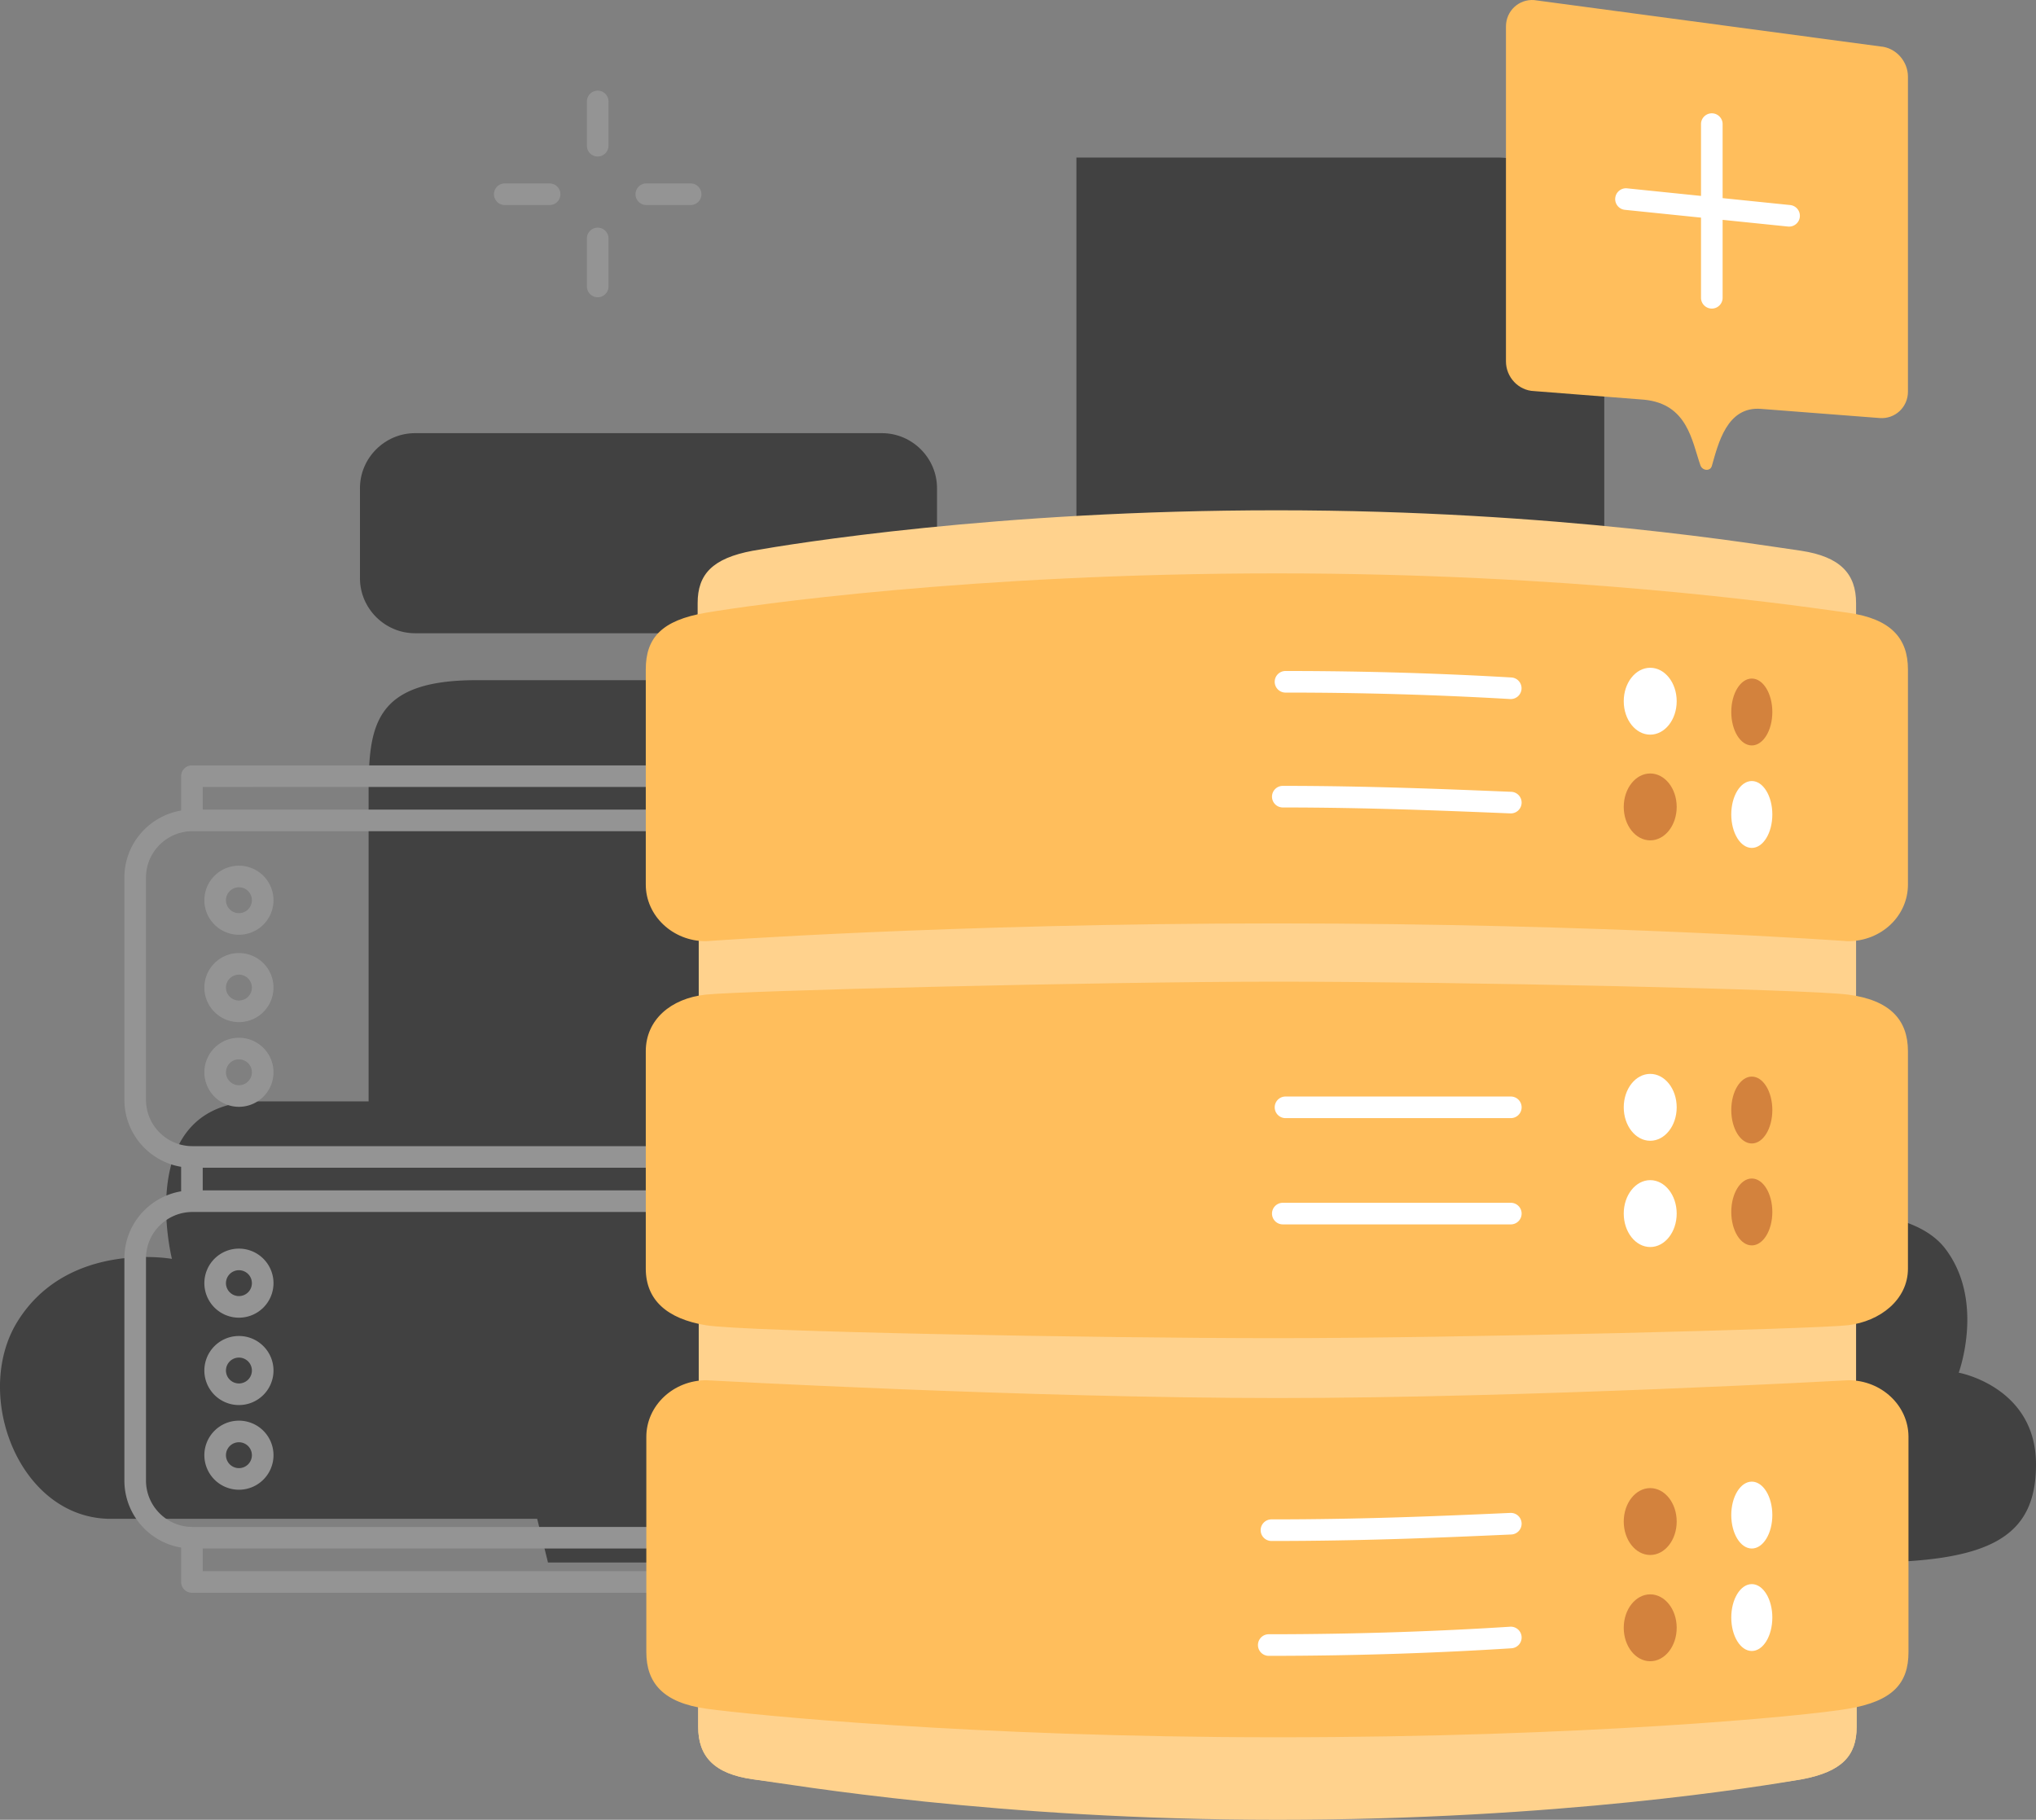 <svg xmlns="http://www.w3.org/2000/svg" width="377" height="337" fill="none" viewBox="0 0 377 337"><rect x="0" y="0" width="377" height="337" fill="#808080" stroke="none"/><path fill="#414141" d="M163.299 117.269h-86.44c-5.603 0-10.206-4.594-10.206-10.187v-16.68c0-5.593 4.602-10.187 10.205-10.187H163.3c5.603 0 10.205 4.594 10.205 10.187v16.68c0 5.593-4.602 10.187-10.205 10.187"/><path fill="#414141" d="M99.469 281.266H20.53c-16.908 0-25.612-22.772-17.408-36.355 9.305-15.282 28.714-11.786 28.714-11.786s-7.304-29.164 16.107-29.164h20.31v-56.93c0-12.585.9-21.075 20.01-21.075h111.052V29.175h77.837c11.005 0 19.909 9.688 19.909 21.573v67.418h19.109a13.65 13.65 0 0 1 13.707 13.683v93.086s22.911-3.396 30.314 6.292c7.404 9.689 2.501 22.972 2.501 22.972S377 256.796 377 271.178c0 13.584-8.604 18.178-32.115 18.178H101.47z"/><path fill="#949494" fill-rule="evenodd" d="M33.538 143.738a2 2 0 0 1 2-2h142.668a2 2 0 0 1 2 2v6.347c6.049.961 10.605 6.211 10.605 12.43v41.15c0 6.22-4.557 11.469-10.606 12.43v4.504c6.049.961 10.606 6.21 10.606 12.43v41.15c0 6.219-4.556 11.469-10.605 12.43v6.347a2 2 0 0 1-2 2H35.538a2 2 0 0 1-2-2v-6.364c-6-1.002-10.505-6.228-10.505-12.413v-41.15c0-6.286 4.59-11.416 10.505-12.412v-4.539c-6-1.002-10.505-6.228-10.505-12.413v-41.15c0-6.286 4.59-11.416 10.505-12.412zm4 6.19h138.668v-4.19H37.538m-1.918 8.19c-4.705.01-8.587 3.821-8.587 8.587v41.15c0 4.697 3.816 8.587 8.605 8.587h142.568c4.789 0 8.605-3.89 8.605-8.587v-41.15c0-4.697-3.816-8.587-8.605-8.587zm1.918 62.324v4.19h138.667v-4.19zm-1.943 66.514h142.611c4.789 0 8.605-3.89 8.605-8.587v-41.15c0-4.697-3.816-8.587-8.605-8.587H35.638c-4.713 0-8.605 3.814-8.605 8.587v41.15c0 4.683 3.793 8.563 8.562 8.587m140.611 4H37.538v4.19h138.668z" clip-rule="evenodd"/><path fill="#949494" fill-rule="evenodd" d="M37.84 166.708a6.4 6.4 0 0 1 6.402-6.395 6.4 6.4 0 0 1 6.402 6.395 6.4 6.4 0 0 1-6.402 6.395 6.4 6.4 0 0 1-6.402-6.395m6.402-2.395a2.4 2.4 0 0 0-2.402 2.395 2.4 2.4 0 0 0 2.402 2.395 2.4 2.4 0 0 0 2.402-2.395 2.4 2.4 0 0 0-2.402-2.395m-6.402 18.574a6.4 6.4 0 0 1 6.402-6.395 6.4 6.4 0 0 1 6.402 6.395 6.4 6.4 0 0 1-6.402 6.394 6.4 6.4 0 0 1-6.402-6.394m6.402-2.395a2.4 2.4 0 0 0-2.402 2.395 2.4 2.4 0 0 0 2.402 2.394 2.4 2.4 0 0 0 2.402-2.394 2.4 2.4 0 0 0-2.402-2.395m-6.402 18.079a6.4 6.4 0 0 1 6.402-6.394 6.4 6.4 0 0 1 6.402 6.394 6.4 6.4 0 0 1-6.402 6.395 6.4 6.4 0 0 1-6.402-6.395m6.402-2.394a2.4 2.4 0 0 0-2.402 2.394 2.4 2.4 0 0 0 2.402 2.395 2.4 2.4 0 0 0 2.402-2.395 2.4 2.4 0 0 0-2.402-2.394m-6.402 41.445a6.4 6.4 0 0 1 6.402-6.395 6.4 6.4 0 0 1 6.402 6.395 6.4 6.4 0 0 1-6.402 6.394 6.4 6.4 0 0 1-6.402-6.394m6.402-2.395a2.4 2.4 0 0 0-2.402 2.395 2.4 2.4 0 0 0 2.402 2.394 2.4 2.4 0 0 0 2.402-2.394 2.4 2.4 0 0 0-2.402-2.395m-6.402 18.575a6.4 6.4 0 0 1 6.402-6.395 6.4 6.4 0 0 1 6.402 6.395 6.4 6.4 0 0 1-6.402 6.394 6.4 6.4 0 0 1-6.402-6.394m6.402-2.395a2.4 2.4 0 0 0-2.402 2.395 2.4 2.4 0 0 0 2.402 2.394 2.4 2.4 0 0 0 2.402-2.394 2.4 2.4 0 0 0-2.402-2.395m-6.402 18.074a6.4 6.4 0 0 1 6.402-6.395 6.4 6.4 0 0 1 6.402 6.395 6.4 6.4 0 0 1-6.402 6.395 6.4 6.4 0 0 1-6.402-6.395m6.402-2.395a2.4 2.4 0 0 0-2.402 2.395 2.4 2.4 0 0 0 2.402 2.395 2.4 2.4 0 0 0 2.402-2.395 2.4 2.4 0 0 0-2.402-2.395" clip-rule="evenodd"/><path fill="#FFD28D" d="M333.479 157.919s-41.82-2.996-97.046-2.996c-55.827 0-97.046 2.996-97.046 2.996-5.603 0-10.205-4.294-10.205-9.688v-36.555c0-5.293 2.701-8.29 10.205-9.688 7.403-1.299 45.021-7.49 97.046-7.49 52.024 0 89.742 6.491 97.046 7.49 7.303 1.099 10.205 4.295 10.205 9.688v36.555c0 5.394-4.503 9.688-10.205 9.688M139.488 273.578s41.819 2.996 97.045 2.996c55.827 0 97.046-2.996 97.046-2.996 5.603 0 10.205 4.294 10.205 9.688v36.555c0 5.294-2.701 8.29-10.205 9.688-7.403 1.299-45.021 7.491-97.046 7.491-52.024 0-89.742-6.492-97.045-7.491-7.304-.999-10.205-4.295-10.205-9.688v-36.555c.1-5.394 4.602-9.688 10.205-9.688"/><path fill="#FFD28D" d="M139.488 273.578s41.819 2.996 97.045 2.996c55.827 0 97.046-2.996 97.046-2.996 5.603 0 10.205 4.294 10.205 9.688v36.555c0 5.294-2.701 8.29-10.205 9.688-7.403 1.299-45.021 5.493-97.046 5.493-52.024 0-89.742-4.494-97.045-5.493-7.304-.999-10.205-4.295-10.205-9.688v-36.555c.1-5.394 4.602-9.688 10.205-9.688"/><path fill="#FFD28D" d="M129.383 148.231h214.301v140.628H129.383z"/><path fill="#FFBE5C" fill-rule="evenodd" d="M342.183 174.299s-45.521-3.296-105.75-3.296c-60.828 0-105.75 3.296-105.75 3.296-6.103 0-11.105-4.694-11.105-10.487v-39.851c0-5.793 2.901-9.089 11.105-10.487 8.204-1.399 49.024-7.291 105.75-7.291 53.767 0 93.422 5.563 104.23 7.079l1.52.212c7.904 1.098 11.106 4.694 11.106 10.487v39.851c0 5.793-4.903 10.487-11.106 10.487m-211.4 81.302s59.728 3.296 105.75 3.296 105.75-3.296 105.75-3.296c6.103 0 11.105 4.694 11.105 10.487v39.852c0 5.792-2.901 9.088-11.105 10.487-8.104 1.398-49.023 5.293-105.75 5.293s-97.746-4.195-105.75-5.293c-7.904-1.099-11.105-4.695-11.105-10.487v-39.852c0-5.793 5.002-10.487 11.105-10.487m105.65-73.811c33.416 0 97.947 1.398 105.75 2.397 7.804.999 11.106 4.694 11.106 10.487v40.251c0 5.793-5.203 9.788-11.106 10.487-6.002.699-72.334 2.397-105.75 2.397s-98.546-1.198-105.75-2.397-11.105-4.694-11.105-10.487v-40.251c0-5.793 4.602-9.788 11.105-10.487s72.335-2.397 105.75-2.397" clip-rule="evenodd"/><path fill="#FFF" d="M305.566 230.93c2.708 0 4.902-2.773 4.902-6.193s-2.194-6.192-4.902-6.192c-2.707 0-4.902 2.772-4.902 6.192s2.195 6.193 4.902 6.193"/><path fill="#D3823D" d="M324.376 230.629c2.099 0 3.801-2.772 3.801-6.192s-1.702-6.193-3.801-6.193-3.802 2.773-3.802 6.193 1.702 6.192 3.802 6.192"/><path fill="#FFF" d="M305.566 211.254c2.708 0 4.902-2.772 4.902-6.192s-2.194-6.193-4.902-6.193c-2.707 0-4.902 2.773-4.902 6.193s2.195 6.192 4.902 6.192"/><path fill="#D3823D" d="M324.376 211.754c2.099 0 3.801-2.772 3.801-6.192s-1.702-6.193-3.801-6.193-3.802 2.773-3.802 6.193 1.702 6.192 3.802 6.192m-18.81 95.882c2.708 0 4.902-2.772 4.902-6.192s-2.194-6.193-4.902-6.193c-2.707 0-4.902 2.773-4.902 6.193s2.195 6.192 4.902 6.192"/><path fill="#FFF" d="M324.376 305.74c2.099 0 3.801-2.773 3.801-6.193s-1.702-6.192-3.801-6.192-3.802 2.772-3.802 6.192 1.702 6.193 3.802 6.193"/><path fill="#D3823D" d="M305.566 287.96c2.708 0 4.902-2.772 4.902-6.192s-2.194-6.193-4.902-6.193c-2.707 0-4.902 2.773-4.902 6.193s2.195 6.192 4.902 6.192"/><path fill="#FFF" d="M324.376 286.763c2.099 0 3.801-2.772 3.801-6.192s-1.702-6.193-3.801-6.193-3.802 2.773-3.802 6.193 1.702 6.192 3.802 6.192"/><path fill="#D3823D" d="M305.566 155.622c2.708 0 4.902-2.772 4.902-6.192s-2.194-6.193-4.902-6.193c-2.707 0-4.902 2.773-4.902 6.193s2.195 6.192 4.902 6.192"/><path fill="#FFF" d="M324.376 157.021c2.099 0 3.801-2.773 3.801-6.193s-1.702-6.192-3.801-6.192-3.802 2.772-3.802 6.192 1.702 6.193 3.802 6.193m-18.81-20.975c2.708 0 4.902-2.772 4.902-6.192s-2.194-6.193-4.902-6.193c-2.707 0-4.902 2.773-4.902 6.193s2.195 6.192 4.902 6.192"/><path fill="#D3823D" d="M324.376 138.044c2.099 0 3.801-2.772 3.801-6.192s-1.702-6.193-3.801-6.193-3.802 2.773-3.802 6.193 1.702 6.192 3.802 6.192"/><path fill="#FFF" fill-rule="evenodd" d="M236.034 126.258a2 2 0 0 1 2-2c15.749 0 29.895.501 41.837 1.202a2 2 0 0 1-.235 3.993 714 714 0 0 0-41.602-1.195 2 2 0 0 1-2-2m-.501 21.274a2 2 0 0 1 2-2c15.412 0 29.833.59 41.965 1.086l.337.014a2 2 0 1 1-.163 3.997l-.313-.013c-12.144-.497-26.497-1.084-41.826-1.084a2 2 0 0 1-2-2m.502 57.528a2 2 0 0 1 2-2h41.719a2 2 0 1 1 0 4h-41.719a2 2 0 0 1-2-2m-.501 19.679a2 2 0 0 1 2-2h42.22a2 2 0 1 1 0 4h-42.22a2 2 0 0 1-2-2m46.218 57.341a2 2 0 0 1-1.91 2.086c-13.508.6-27.453 1.201-44.409 1.201a2 2 0 1 1 0-4c16.859 0 30.727-.597 44.232-1.197a2 2 0 0 1 2.087 1.91m-.002 21.033a2 2 0 0 1-1.869 2.124c-12.544.801-27.794 1.402-44.948 1.402a2 2 0 1 1 0-4c17.062 0 32.226-.597 44.693-1.394a2 2 0 0 1 2.124 1.868" clip-rule="evenodd"/><path fill="#949494" fill-rule="evenodd" d="M110.674 16.79a2 2 0 0 1 2 2v8.19a2 2 0 0 1-4 0v-8.19a2 2 0 0 1 2-2M91.466 35.969a2 2 0 0 1 2-2h8.304a2 2 0 0 1 0 4h-8.304a2 2 0 0 1-2-2m26.212 0a2 2 0 0 1 2-2h8.204a2 2 0 1 1 0 4h-8.204a2 2 0 0 1-2-2m-7.004 6.188a2 2 0 0 1 2 2v8.89a2 2 0 1 1-4 0v-8.89a2 2 0 0 1 2-2" clip-rule="evenodd"/><path fill="#FFBE5C" d="m348.186 8.602-64.13-8.59c-2.801-.2-5.202 1.998-5.202 4.895V66.93c0 2.896 2.301 5.393 5.202 5.493l20.41 1.598c8.003.799 8.804 7.59 10.405 12.185.4.999 1.8 1.099 2.101.1 1.2-4.195 2.801-11.086 9.104-10.587l22.01 1.698c2.802.2 5.203-1.998 5.203-4.894V14.195c0-2.896-2.301-5.393-5.103-5.593"/><path fill="#FFF" d="M318.972 22.984a2 2 0 0 0-4 0zm-4 32.161a2 2 0 1 0 4 0zm-13.704-20.268a2 2 0 0 0-.408 3.979zm29.806 7.075a2 2 0 0 0 .408-3.98zm-16.102-18.968v32.161h4v-32.16zM300.86 38.856l30.214 3.096.408-3.98-30.214-3.095z"/></svg>